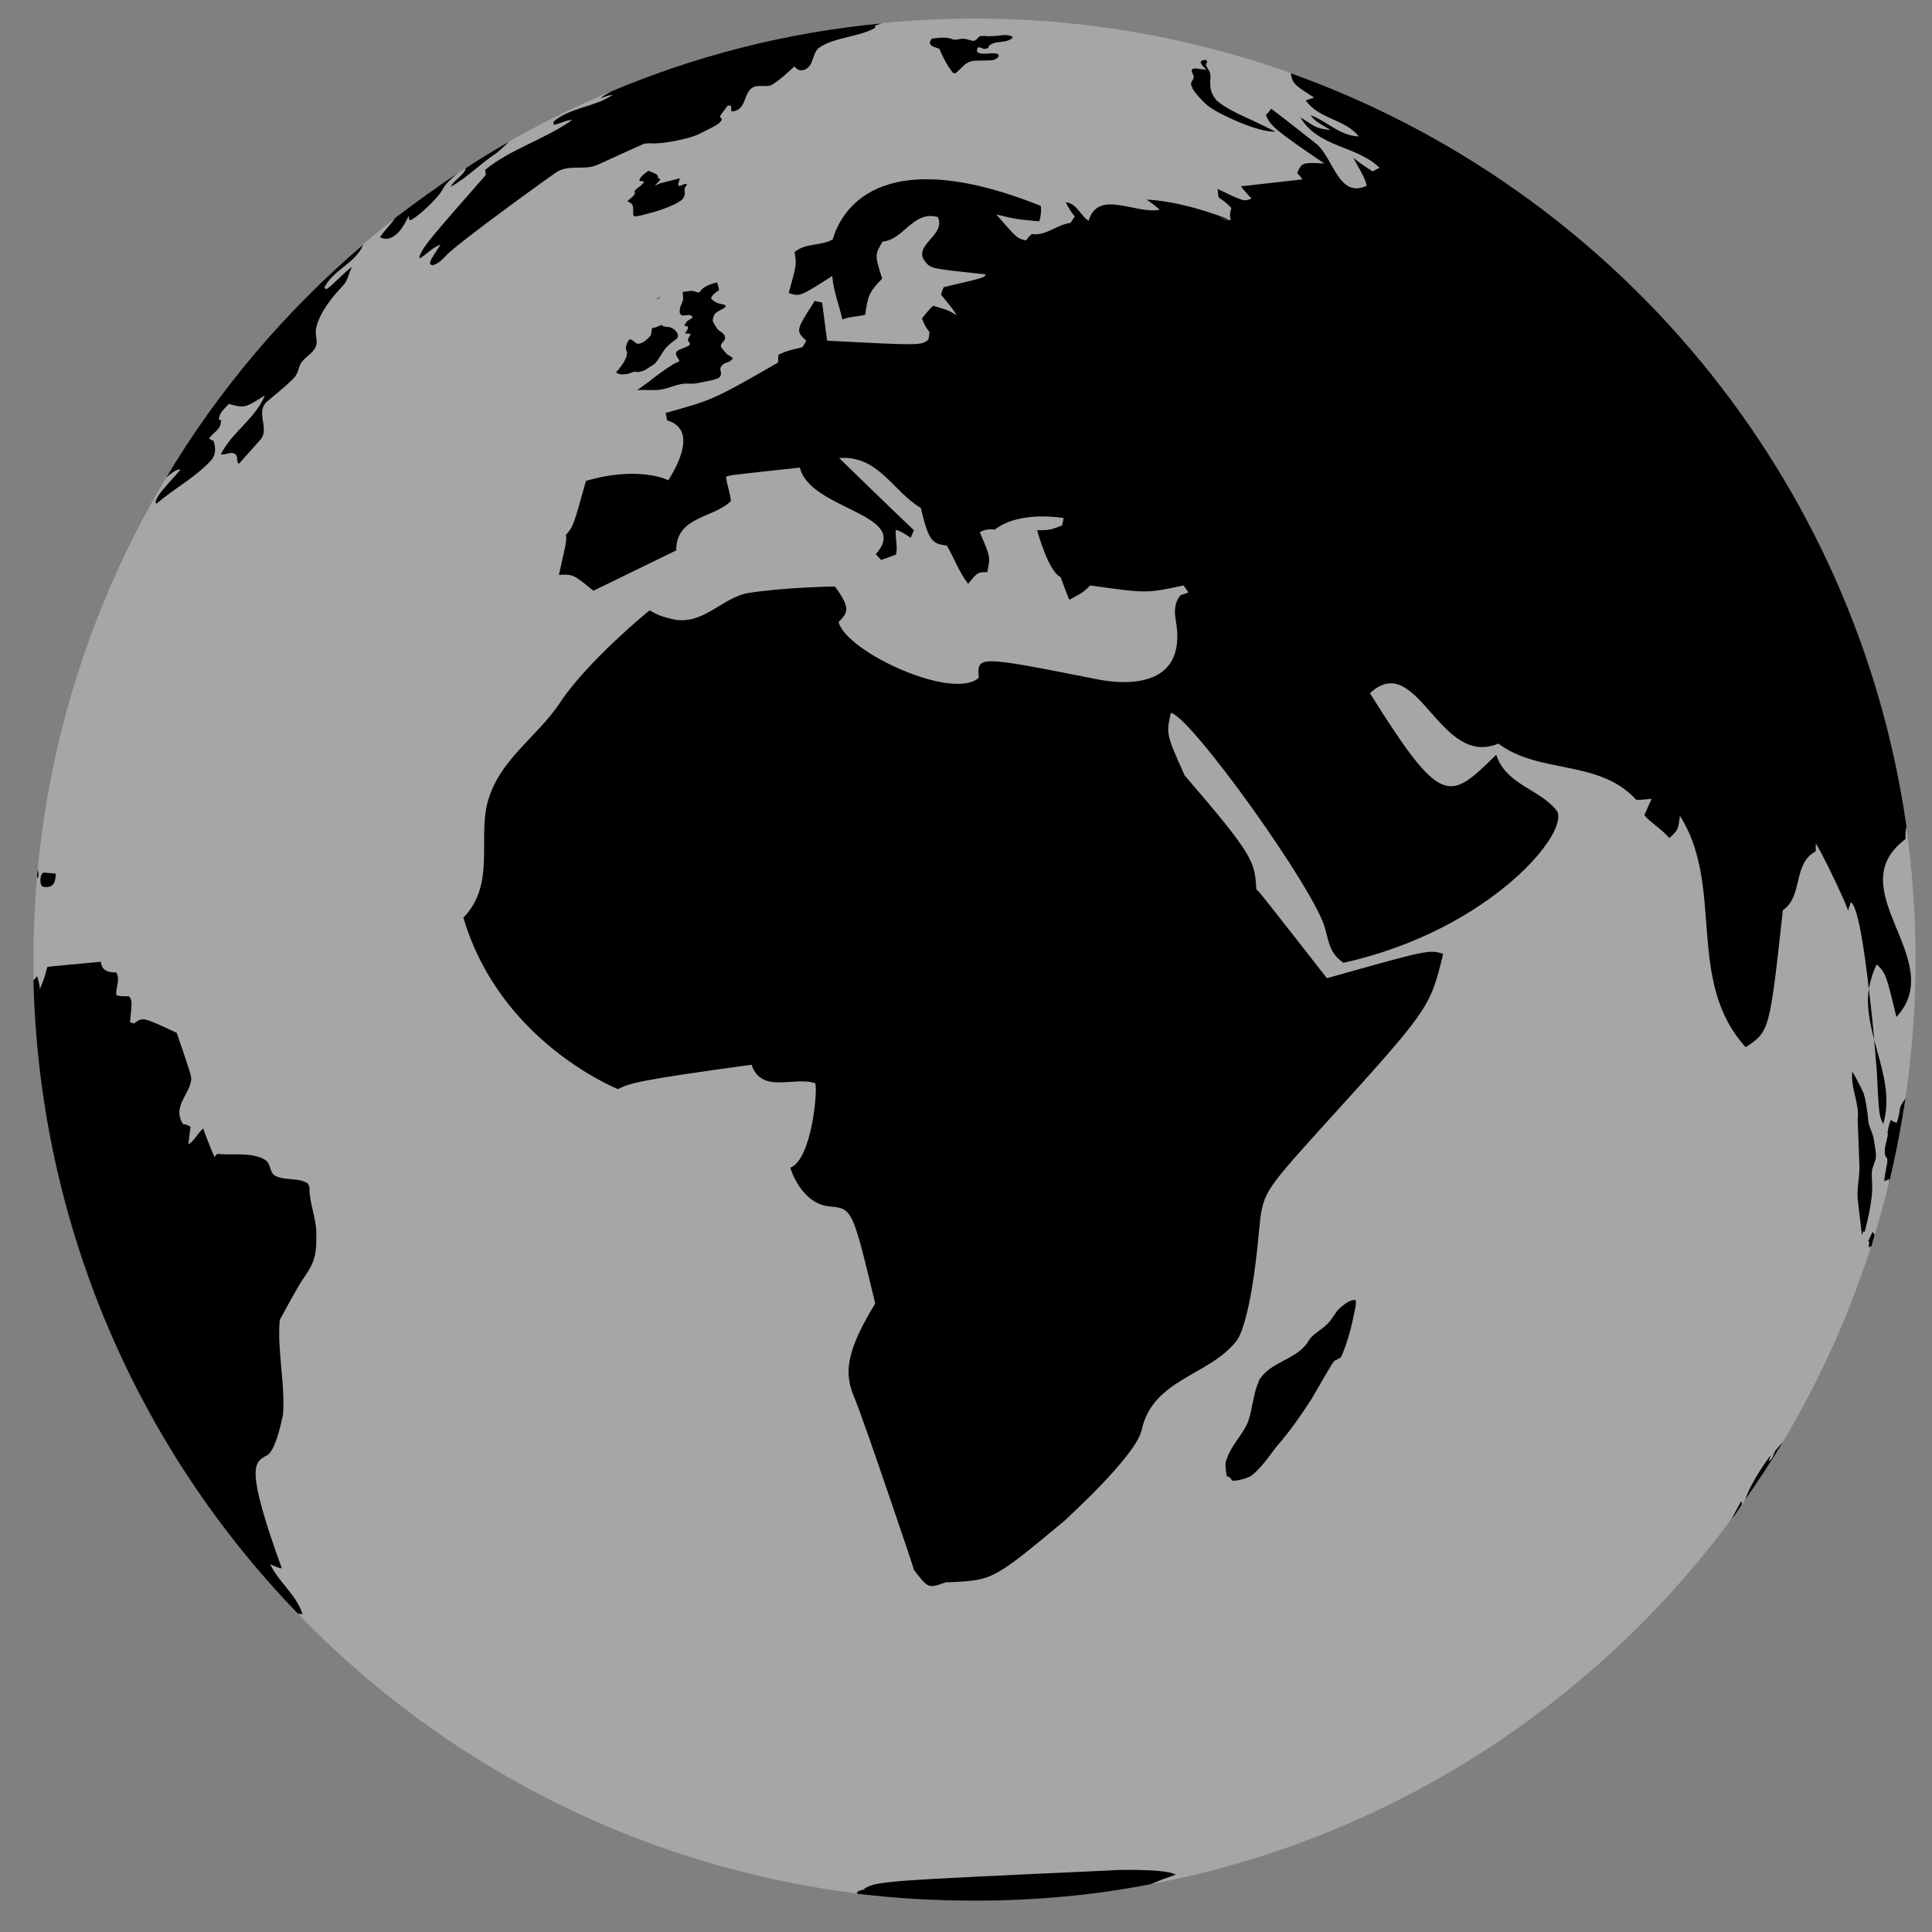 <svg version="1.2" xmlns="http://www.w3.org/2000/svg" viewBox="0 0 364 364" width="364" height="364">
	<rect x="0" y="0" width="364" height="364" fill="#808080" stroke="none"/>
	<title>vecteezyglobe-iconsbk0222</title>
	<style>
		.s0 { fill: #000000 } 
		.s1 { fill: #ffffff } 
		.s2 { opacity: .3;fill: #ffffff } 
	</style>
	<g id="_Artboards_">
	</g>
	<g id="BACKGROUND">
	</g>
	<g id="OBJECTS">
		<g id="&lt;Group&gt;">
			<g id="&lt;Group&gt;">
				<path id="&lt;Path&gt;" class="s2" d="m360.9 180.8c0 98-79.4 177.3-177.3 177.3-97.9 0-177.3-79.3-177.3-177.3 0-97.9 79.4-177.3 177.3-177.3 97.9 0 177.3 79.4 177.3 177.3z"/>
			</g>
			<g id="&lt;Group&gt;">
				<path id="&lt;Path&gt;" class="s0" d="m7.1 165.4c0.1 0 0.1-0.2 0.1-0.2 0.1-0.2 0.1-0.5-0.1-1.4q-0.1 0.8-0.1 1.6 0 0 0.1 0z"/>
				<path id="&lt;Path&gt;" class="s0" d="m7.8 166.8c0.4 0.6 1.7 0.2 1.7 0.2 0.2-0.1 0.8-0.4 0.9-1.4 0.1-0.3 0.1-0.6 0.1-1-0.7-0.1-1.4-0.1-2.2-0.2-0.8 0.1-0.8 1.9-0.5 2.4z"/>
				<path id="&lt;Path&gt;" class="s0" d="m10.5 164.6q0-0.1 0-0.2 0 0.1 0 0.2 0 0 0 0 0 0 0 0z"/>
				<path id="&lt;Path&gt;" class="s0" d="m10.4 164.3q0 0.1 0.1 0.1 0 0 0 0 0 0-0.1 0 0-0.1 0-0.1z"/>
				<path id="&lt;Path&gt;" class="s0" d="m118.2 37.9c1.1 0.6 1.1 0.6 1.1 2.2 0 0.9 0 0.9 3.7-0.1 1.8-0.5 4.8-1.6 5.6-2.5 0.2-0.2 0.3-0.6 0.3-0.6q0.1-0.1 0.1-0.2c0.1-0.3-0.1-0.7 0-1.1 0-0.4 0.4-0.6 0.4-0.9-0.1-0.1-0.3-0.1-0.7 0.1-0.3 0.1-0.7 0.3-0.8 0.2-0.1-0.1-0.2-0.1-0.1-0.2 0-0.4 0.2-0.8 0.3-1.2l-3.6 0.9c-0.3 0.1-0.7 0.3-1.1 0.5 0.3-0.5 0.8-0.7 1-1.2 0-0.1 0-0.1-0.4-0.2q0-0.1 0-0.1 0-0.1 0-0.1c-0.1-0.3-0.2-0.5-0.4-0.6 0 0-1.1-0.5-1.3-0.6q0 0-0.1 0c-0.5 0.2-1.5 1.1-1.7 1.6-0.2 0.4 0.5 0.3 0.8 0.4 0 0.2-0.1 0.3-0.2 0.4-0.4 0.5-1 0.8-1.4 1.2-0.2 0.3-0.2 0.3-0.1 0.5 0.1 0.3-0.3 0.7-1.4 1.6z"/>
				<path id="&lt;Path&gt;" class="s0" d="m31.3 90c1.2-1.1 2.2-1.7 2.7-1.5-4.1 4.6-4.1 4.6-4.7 6 0 0.2 0.1 0.3 0.2 0.4 3.3-2.9 7.3-4.9 10.3-8.2 0.3-0.4 1.2-1.4 0.4-3.7-0.2 0-0.6-0.2-0.8-0.4 0.8-1.2 2.4-1.7 2.2-3.5-0.1 0-0.3 0-0.4-0.1 0.3-1.2 0.3-1.2 1.9-2.9 3 0.8 3 0.8 6.8-1.6-1.8 4.4-6.2 6.9-8.3 11.1 0.9 0.2 1.8-0.6 2.6-0.1 0.8 0.4 0.2 1.4 0.8 1.9l4.1-4.6c1.8-2.2-1.2-5.3 1.4-7.3 0.1-0.1 4.9-4 5.2-4.7 0.4-0.7 0.4-0.7 0.6-1.4 0.1-0.3 0.2-0.6 0.3-0.8 0.7-1.3 2.3-1.9 2.9-3.3 0.4-1-0.1-2 0-3 0-0.3 0.3-3.3 4.5-7.8 0.6-0.7 0.9-1 1.1-1.3 0.5-0.9 0.7-1.9 1.2-2.9-1.8 1.3-3.1 3-4.8 4.2-0.1-0.1-0.3-0.2-0.4-0.3 1.6-3.2 5.3-4.4 7-7.4q0 0 0 0 0 0 0 0 0 0 0 0 0 0 0 0 0 0 0 0 0 0 0 0 0 0 0 0 0 0 0-0.1c0.1-0.1 0.2-0.3 0.3-0.6-14.6 12.5-27.2 27.3-37.1 43.9z"/>
				<path id="&lt;Path&gt;" class="s0" d="m57 304.1c-1.2-3.7-4.5-6-6.1-9.4 1.3 0.6 1.3 0.6 2.2 0.8-6.9-19.1-5.3-20-2.8-21.3 1.8-1 2.9-7.4 3-7.5 0.5-6-1.1-12-0.6-18 0 0 2.8-5.2 4.1-7.3 2.2-3.2 2.9-4.3 2.8-9 0-2.9-1.3-5.6-1.3-8.6 0-0.3-0.2-0.7-0.4-0.9-1.9-1.1-4.2-0.4-6.1-1.4-1.1-0.7-0.7-2.3-1.9-3-0.2-0.1-0.5-0.3-0.8-0.4-2.7-1-5.5-0.4-8.2-0.7-0.2 0.2-0.3 0.4-0.5 0.6 0 0-1.5-3.5-2.1-5.4-1.1 0.9-1.6 2.3-2.8 3 0.1-1 0.1-1 0.4-3.3-0.4-0.3-1-0.5-1.4-0.5-2.1-3.2 1.1-5.5 1.5-8.2 0.1-0.8 0.1-0.8-2.7-9-6.4-3-6.4-3-8-1.8-0.2 0-0.5-0.1-0.8-0.2 0.4-4.1 0.4-4.1-0.2-4.9-1.6 0-1.6 0-2.4-0.2-0.1-1.5 0.8-2.9 0-4.3-2.6 0.1-2.8-1.3-2.9-2-9.7 0.9-9.7 0.9-10.1 1-0.5 1.9-0.5 2-1.4 4.2 0-0.9-0.3-1.7-0.5-2.5q-0.3 0.4-0.7 0.8c1.1 46.3 19.8 88.3 49.8 119.3 0.3 0.1 0.6 0.1 0.9 0.1z"/>
				<path id="&lt;Path&gt;" class="s0" d="m117.8 70.5c0.5 0 0.9-0.2 1.4-0.4 0.4-0.1 0.8 0 1.2 0q0.1-0.1 0.3-0.1c0.3-0.1 0.7-0.2 0.9-0.3 0.2-0.2 1.7-1.1 1.8-1.2 0.8-0.9 1.3-2 2-2.9 0.4-0.4 0.7-0.7 0.8-0.8 0.5-0.4 1-0.7 1.4-1.1 0.5-0.8-0.6-2-1.7-2.1-0.4 0-1.2-0.1-1.2-0.4-1.2 0.5-1.2 0.5-1.8 0.6-0.2 0.4-0.1 0.9-0.3 1.4-0.4 0.5-1.2 1.2-1.5 1.3-0.9 0.5-1.2 0.2-1.6-0.1-0.4-0.4-0.6-0.5-1-0.4-0.8 1.3-0.6 1.9-0.4 2.2 0.2 0.8-0.5 2.3-2 3.9 0.2 0.4 1.1 0.5 1.7 0.4z"/>
				<path id="&lt;Path&gt;" class="s0" d="m124.4 55.9c-0.4 0.2-0.6 0.4-0.7 0.5 0.3-0.1 0.6-0.3 0.7-0.5q0 0 0 0z"/>
				<path id="&lt;Path&gt;" class="s0" d="m138 67.6c0.1-0.2-0.1-0.3-0.6-0.6-0.4-0.2-0.4-0.2-1.4-1.4-0.7-0.8 0.8-1.3 0.6-2.1-0.2-0.9-1.1-1-1.5-1.6-0.9-1.4-0.9-1.4-0.7-2.1 0.1-0.5 0.2-0.7 1-1.2 1.3-0.7 1.3-0.7 1.3-1 0 0 0-0.2-0.7-0.3-1-0.1-1.9-0.8-2-1.1-0.1-0.4 1.1-1.3 1.1-1.3 0.4-0.1 0.5-0.2 0-1.7q0 0 0 0 0.1 0 0.1 0 0 0 0 0 0 0 0 0 0 0 0 0 0 0 0 0 0 0 0 0 0 0 0 0 0 0-0.1 0c0 0-2.4 0.5-3.1 1.6-0.2 0.3-0.2 0.3-0.4 0.3-0.4 0-0.8-0.3-1.2-0.3-0.5 0-0.9 0.1-1.7 0.2-0.1 0.2-0.1 0.2 0 1 0.1 0.8-0.5 1.4-0.6 2.2 0 0.2-0.1 0.5 0 0.8 0.4 1.1 1.9-0.3 2.4 0.8-0.4 0.4-0.9 0.5-1.2 0.9 0 0-0.4 0.5-0.3 0.7 0.6 0.1 0.6 0.1 0.6 0.3 0.1 0.4-0.4 0.7-0.5 1.1 0.4 0.1 0.7 0 1 0.1 0 0.4-0.5 0.7-0.5 1.2 0.1 0.3 0.6 0.6 0.3 0.9-0.7 0.7-3.2 0.8-2.4 2.1 0.6 1 0.6 1 0.2 1.1-0.5 0.2-1.2 0.6-1.4 0.8-0.5 0.2-2.9 2-3.9 2.8-2.3 1.7-2.3 1.7-2.5 1.7 1.5-0.1 3.1 0.1 4.6-0.1 1.4-0.2 2.7-0.9 4.2-1.1 0.9-0.1 1.7 0.1 2.6-0.1 0 0 3.2-0.6 3.3-0.7 0.8-0.2 1.4-0.5 1.2-1.5-0.1-0.4-0.2-0.7 0.2-1.1 0.5-0.7 1.5-0.5 2-1.3z"/>
				<path id="&lt;Path&gt;" class="s0" d="m232.1 278.9c0.2 0.3 2.9-0.3 3.7-0.9 2.3-1.8 3.7-4.4 5.6-6.5 2.8-3.3 6.1-8.5 6.1-8.6 3.7-6.4 3.7-6.4 4.1-6.6 0.6-0.3 1.1-0.6 1.1-0.7 0 0 1.5-3 2.6-9 0.2-0.9 0.2-1.2 0.1-1.7-1.2 0-2 0.8-2.8 1.4-1.1 0.9-1.6 2.4-2.7 3.3-0.8 0.8-1.9 1.4-2.7 2.2q-0.1 0.1-0.2 0.2c-0.4 0.4-0.6 1-1 1.4-2.3 2.8-6.3 3.2-8.5 6.2 0 0-0.3 0.4-0.4 0.8-1 2.3-1.1 4.9-1.9 7.3-1 2.6-3.1 4.4-4 7-0.4 1-0.4 1-0.1 3.4 0.6 0.2 0.6 0.2 1 0.8z"/>
				<path id="&lt;Path&gt;" class="s0" d="m353 214.5c-0.2-1.2-0.9-2.2-1-3.3 0-0.1-0.2-2.4-0.7-4.6-0.1-0.1-0.1-0.3-0.1-0.4 0 0-0.8-1.9-2.2-4.3-0.4 3.1 1.4 6 1 9.1l0.3 8c0.2 2.3-0.5 4.6-0.3 6.9l0.8 6.8q0.1-0.4 0.3-0.8c0 0.1 0.1 0.2 0.2 0.2 0-0.1 1.7-5.8 1.4-9.3-0.1-2.2-0.1-2.2 0.5-3.9 0.3-0.7 0.4-1.1-0.2-4.4z"/>
				<path id="&lt;Path&gt;" class="s0" d="m224.7 16.7c0.2 0.5 1.8 2.4 3.1 3.4 2.2 1.6 9.4 4.9 12.5 4.7-1.2-0.6-1.8-0.9-4.1-2-2.9-1.3-5.6-2.6-7-3.9-1.2-1.4-1.2-2.5-1.2-3.8 0.1-0.3 0.1-0.7 0-1q0-0.2 0-0.3c-0.2-0.6-0.6-1-0.8-1.6 0-0.2 0.3-0.4 0.2-0.7-0.1-0.2-0.1-0.2-0.5-0.2-1 0.1-0.9 0.7 0.4 1.8-0.3 0-0.5 0-1.2-0.1-0.7-0.1-1.4-0.2-1.5 0.1-0.3 0.6 0.4 0.9 0.3 1.5 0 0.4-0.5 0.7-0.5 1.2 0 0.3 0.2 0.6 0.3 0.9z"/>
				<path id="&lt;Path&gt;" class="s0" d="m176.9 9.2q0 0 0 0 0 0 0 0 0 0 0 0 0 0 0 0z"/>
				<path id="&lt;Path&gt;" class="s0" d="m181.4 7.3c-0.7 0-1.5 0.4-2.2 0-0.3-0.1-0.6-0.2-1.6-0.2-0.7 0-1.4 0.1-2.1 0.2-0.3 0.6-0.4 0.8-0.2 1.1 0.5 0.6 1.3 0.5 1.8 0.9q-0.1 0-0.1-0.1c0.8 2.1 2.4 4.6 2.7 4.6 0.1 0 0.3 0 0.3 0 0.2-0.1 0.6-0.5 1-0.9 0.7-0.7 1.2-1.2 2.2-1.4 1.3-0.2 2.7 0 4-0.2 0.3-0.1 0.7-0.3 0.9-0.6 0.4-0.8-1.2-0.7-2.1-0.6-2.7 0.2-1.8-1-1.8-1.1 0.2-0.2 0.6 0 0.9 0.1 0.2 0.1 0.4 0.2 0.9 0 0.2 0 0.2-0.2 0.3-0.3 0-0.2 0.2-0.4 1-0.7 1.1-0.3 2.4-0.1 3.4-0.9 0 0 0.1-0.1 0.1-0.2-0.1-0.1-0.4-0.4-1.7-0.4-0.8 0.1-1.5 0.2-2.2 0.2-0.7 0.1-1.5-0.1-2.2 0-0.5 0.2-0.6 0.7-1 0.8-0.1 0.1-0.3 0.1-0.4 0.1-0.6-0.1-1.2-0.4-1.9-0.4z"/>
				<path id="&lt;Path&gt;" class="s0" d="m328.2 283q-0.1 0-0.2-0.1c-0.7 1.3-1.3 2.4-1.8 3.4q1-1.3 1.9-2.7c0 0 0-0.2 0.1-0.6z"/>
				<path id="&lt;Path&gt;" class="s0" d="m334.5 273.3c-0.4 0.6-0.4 1.6-1.3 2 0.4-0.9 0.4-0.9 0.4-1.1-0.1 0.1-3.6 4.7-4.8 8.4q0 0.1-0.1 0.1 3.8-5.4 7.2-11c-0.5 0.5-0.9 1-1.4 1.6z"/>
				<path id="&lt;Path&gt;" class="s0" d="m358 208.7c0 0-0.1 0.2-0.1 0.7-0.4 2.1-0.6 2.2-0.6 2.2-0.2-0.3-1-0.2-0.9-0.7-0.5 0.4-0.7 2.1-0.8 2.6q0 0 0.1 0c-0.1 1.5-1 3-0.4 4.5 0.2 0.1 0.5 0.2 0.1 1.9 0 0-0.4 2.2-0.4 2.7 0.1-0.1 0.2-0.2 0.3-0.2q0 0 0 0 0 0 0 0 0 0 0.1 0 0 0 0 0 0 0 0 0 0 0 0 0 0 0 0 0 0 0 0.1 0c0.1-0.1 0.1-0.1 0.3-0.3q0.1 0 0.1 0.1c0.1 0.2 0 0.4 0 0.7q1.9-7.9 3.1-16c-0.3 0.6-0.8 1.1-1 1.8z"/>
				<path id="&lt;Path&gt;" class="s0" d="m352.8 232.1c-0.1 0.2-0.1 0.2-0.2 0.4q-0.2 0.4-0.4 0.9c0 0.1-0.2 0.2-0.2 0.4 0.2 0.2 0.2 0.2 0.1 0.7 0 0.4 0 0.5 0.1 0.5q0 0 0 0 0 0 0 0 0 0 0 0 0 0 0 0 0 0 0 0 0 0 0 0 0 0 0 0 0 0 0 0c0.1 0 0.2-0.2 0.4-0.2q0.3-1.1 0.6-2.2-0.2-0.2-0.4-0.5z"/>
				<path id="&lt;Path&gt;" class="s0" d="m209.2 352.4c-43.8 2-43.8 2-46.5 3.5 0.1 0 0.3 0 0.5 0-1.4 0.3-1.4 0.3-1.8 0.7q0.1 0.1 0.2 0.2 10.8 1.3 22 1.3c11.3 0 22.4-1 33.2-3.1 2.1-0.9 2.4-1 4.7-1.8-1.8-1.2-12.2-0.9-12.3-0.8z"/>
				<path id="&lt;Path&gt;" class="s0" d="m141.3 16.9c1.3-1.4 3.1-0.1 4.4-1.1 1.8-1.2 2.4-1.9 4-3.3 0.8 1.2 1.9 0.6 2 0.6 1.8-0.9 1.2-3.3 2.9-4.3 3.2-1.9 7-1.8 10.2-3.5 0.1-0.1 0.1-0.4 0.1-0.5q0.7-0.2 1.2-0.4c-17.9 1.7-35 6.1-50.9 12.8-1.1 0.6-1.9 1.1-2 1.3 0.7-0.2 1.4-0.6 2.2-0.6-3.4 2.3-7.9 2.3-11.1 5 0 0.2 0 0.4 0 0.6 1.2-0.1 2.2-0.9 3.5-0.9-5.2 3.7-11.5 5.4-16.4 9.4 0 0.2 0.1 0.4 0.1 0.6q0 0 0 0 0 0 0 0 0 0 0 0 0 0 0 0 0 0 0 0 0 0 0 0 0 0 0 0c0 0 0 0 0 0.4-10.1 11.5-12.5 14.2-12.5 15.7 1.4-0.7 2.4-2.1 4-2.6-1.9 2.9-1.9 2.9-2 3.6 0.1 0.1 0.3 0.2 0.4 0.3 0.7-0.2 1.3-0.4 2.6-1.8 2-2.3 20.8-15.8 20.9-15.8 2.4-1.5 5.3-0.2 7.8-1.4 0 0 8.3-3.8 8.6-3.9 0.4-0.1 0.9-0.1 1.3-0.1 1.9 0.2 7.3-0.8 9.2-1.8 3.9-1.9 4-2.1 4.2-2.8-0.1-0.1-0.3-0.3-0.4-0.4 0.3-0.5 0.3-0.5 1.5-2.1 0.2 0 0.4 0 0.6 0 0 0.3 0.1 0.7 0.1 1.1 2.6-0.1 2.3-2.8 3.5-4.1z"/>
				<path id="&lt;Path&gt;" class="s0" d="m77.2 41.5c0.9-0.1 5.3-4 6.3-6 0.4-0.8 2-2.4 3.2-3.2q-6.3 4.2-12.3 8.8c-0.8 1.3-2 2.3-2.8 3.6 3.2 1.6 5.4-4.1 5.4-4.1 0 0.2 0 0.6 0.2 0.9z"/>
				<path id="&lt;Path&gt;" class="s0" d="m84.9 35.2c3.1-1.7 5.6-4.4 8.7-6.4 0 0 1.4-1.2 2.3-2.1q-4.6 2.6-9.1 5.6c0.4-0.3 0.7-0.5 1-0.5-0.7 1.4-2.2 2.1-2.9 3.4z"/>
				<path id="&lt;Compound Path&gt;" fill-rule="evenodd" class="s0" d="m309.8 153.6c0.4-0.9 0.9-2.1 1.4-3.1-0.9 0.1-2.1 0.2-2.9 0.2-7-7.7-18.3-4.8-26-10.6-11.2 4.7-15.2-17.8-24.2-9.5 13.6 21.7 14.9 20.3 23.8 11.6 1.8 5.6 8 6.4 11.3 10.4 3.1 3.7-12.2 22.6-40.1 28.8-2.3-1.7-2.6-3.1-3.4-6.3-1.6-7-25.3-40.1-29.1-40.8-0.9 4-0.9 4 2.6 11.8 13.2 15.3 13.2 16.3 13.5 21.5 0.4 0.2 0.4 0.2 13.3 16.7 19.2-5.4 19.2-5.4 21.9-4.6-2.5 10.3-2.5 10.3-23.3 33.2-10.7 11.9-10.7 11.9-11.4 19.1-1.5 16.5-3.8 20.2-4.3 20.7-5.1 6.5-15.7 7.1-17.8 16.7-1.1 5-14.3 16.8-14.4 17-13.6 11.3-13.6 11.3-21.7 11.7q0 0-0.1 0 0 0 0 0 0 0 0 0 0 0 0 0 0 0 0 0 0 0 0 0 0 0 0 0c0 0 0 0-0.7 0-3.3 1.2-3.3 1.2-6-2.3 0.1 0-9.5-28.3-11-31.9-1.6-3.9-3-7.5 3.7-18.3-4.3-17.9-4.3-17.9-8.6-18.3-5.4-0.5-7.4-7.2-7.4-7.3 4-1.5 5.2-14.5 4.7-15.9-3.9-1.4-10.1 2.1-12-3.5-22 3-22.9 3.5-25.2 4.6-5.3-2.3-23-11.7-29.1-32.3 6-6.2 2.8-14.4 4.5-21.5 2.1-8.3 9.6-12.6 13.9-19.3 5.2-7.7 16.6-17.1 16.7-17.1 1.6 0.9 1.8 1 4.1 1.6 5.9 1.5 9.5-4.1 14.6-4.9 7.3-1.1 16.1-1.2 16.2-1.2 3.1 4.2 2.4 4.9 0.7 6.7 1.4 5.6 21.5 14.9 26.4 10.5-0.3-4.2-0.3-4.2 22.4 0.3 4.1 0.8 17.2 2.4 14.7-11.3-0.6-3.3 1-4.6 1-4.6 0.4-0.1 1-0.3 1.4-0.5-0.3-0.4-0.6-0.9-0.9-1.3-7 1.5-7 1.5-17.6 0-1.2 1.2-1.2 1.2-3.9 2.7-0.2-0.3-0.2-0.3-1.7-4.3-2.3-1-4.4-8.8-4.4-8.8 2.4 0 2.6-0.1 4.7-0.9 0.1-0.4 0.2-1 0.3-1.4-0.1 0-8.3-1.5-13 2.2-0.9-0.2-2.1 0-2.8 0.5 2 4.6 2 4.6 1.4 7.5-1.8 0-1.8 0-3.6 2.2-1.7-2.2-2.6-4.8-4-7.2-2.6-0.4-3.4-0.5-4.9-7.1-5.2-3-8-10-15.4-9.4 0 0 11.5 11.2 14.1 13.6-0.2 0.4-0.4 0.9-0.6 1.4q0 0 0 0 0 0 0 0 0 0 0 0 0 0 0 0 0 0 0 0 0 0 0 0 0 0 0 0c0 0 0 0-0.2-0.1-0.7-0.5-1.7-1.1-2.6-1.4-0.2 1.6 0.4 3.2 0 4.7-0.8 0.3-2 0.7-2.8 1-0.3-0.3-0.7-0.8-1-1.1 6.9-7.6-12.4-8.3-14.3-16.3-13 1.4-13 1.4-13.9 1.7 0.1 1.5 0.8 3 0.9 4.6-3.3 3.3-10.3 2.8-10.3 9.3l-15.6 7.6c-3.8-3.1-3.8-3.1-6.5-3 1.5-6.6 1.5-6.6 1.3-7.5 1.4-1.6 1.4-1.6 3.8-10.2 8.8-2.6 14.5-0.7 15.5-0.1 0.6-1 6.2-9.4-0.2-11.3-0.1-0.4-0.2-0.9-0.3-1.4 9-2.5 9-2.5 21.2-9.5 0-0.5 0-1.1 0.1-1.5 1.6-0.7 1.6-0.7 4.5-1.4 0.2-0.3 0.5-0.8 0.7-1.2-2-1.9-2-1.9 1.6-7.5 0.4 0.1 1 0.2 1.4 0.3 0.9 7.1 0.9 7.1 1 7.2 17.6 0.9 17.6 0.9 19-0.2 0.1-0.4 0.2-1 0.2-1.5-0.6-0.6-1.1-1.7-1.4-2.5 0.6-0.8 1.4-1.7 2.1-2.4 3 0.9 3 0.9 4.4 1.8-0.4-0.8-0.4-0.8-2.9-3.9 0.1-0.4 0.3-1 0.5-1.4 7.7-1.8 7.7-1.8 7.9-2.4-10.3-1.1-10.3-1.1-11.3-2.3-2.7-3.2 3.9-5 2.3-8.5-4.7-1.3-6.4 4.3-10.4 4.6-1.5 2.5-1.5 2.5-0.1 7-2.6 2.6-2.7 3.5-3.2 6.8-1.4 0.4-2.9 0.3-4.3 0.9-0.6-2.8-1.7-5.4-1.9-8.2-6.1 3.9-6.1 3.9-8.2 3.2 1.5-5.4 1.5-5.4 1.1-7.7 2.1-1.8 5-1.1 7.2-2.4 1.3-4.6 8-18.8 39.2-6.3 0.1 0.9 0 2.1-0.3 2.9-4.4-0.4-4.4-0.4-8.1-1.3 3.9 4.5 3.9 4.5 5.6 4.9 0.3-0.4 0.7-0.9 1.1-1.2 2.7 0.4 4.7-1.8 7.3-2.1 0.2-0.3 0.5-0.8 0.8-1.2-0.6-0.7-1.3-1.8-1.7-2.7 2.2 0.3 2.7 2.5 4.3 3.5 1.8-6.1 9-1.1 13.4-2.1-0.7-0.6-1.7-1.4-2.5-1.9 5.9 0.3 12.5 2.5 15.9 3.9-0.3-0.7-0.1-1.7 0.1-2.3-0.6-0.7-1.6-1.5-2.4-2-0.1-0.4-0.1-1.1-0.2-1.6 5 2.4 5 2.4 6.4 1.8-0.6-0.6-1.5-1.6-2-2.3 11.5-1.3 11.5-1.3 11.6-1.3-0.3-0.4-0.7-0.9-1-1.2 0.9-2 0.9-2 5.1-1.8-9.9-6.7-10.1-7.2-11-9.1 0.3-0.3 0.7-0.8 1-1.2 0.1 0 6 4.6 8.5 6.6 3.2 2.6 4.2 10.4 9.5 7.9-0.4-1.9-1.7-3.5-2.5-5.3 0.9 0.8 0.9 0.8 3.6 2.6 0.4-0.2 0.9-0.5 1.3-0.7-4.3-4.2-11.6-3.8-14.9-9.5 3.2 2.1 3.2 2.1 5.7 2.4-2.9-1.7-2.9-1.7-3.8-2.8 3.1 1.1 5.5 3.9 9.1 4-2.6-3.3-7.5-3.2-10-6.8 0.5-0.1 1.1-0.4 1.6-0.5-3.7-2.4-4.1-2.6-4.4-4.6 61 21.8 106.6 76 116 142-0.2 0.5-0.2 1.1-0.2 2.3-12.7 9.5 8.2 22.8-1.7 33.5-2-8.2-2-8.2-3.7-9.9-0.8 1.5-1.2 3.1-1.5 4.6-0.9-7.8-2.1-15.7-3.4-16.3-0.2 0.5-0.4 1.1-0.5 1.6-0.9-2.7-5.3-11.6-6.1-12.7 0 0.4 0 1 0 1.5-4.4 2.3-2.3 8.4-6.2 11.1-2.5 22.8-2.5 22.8-7 25.8-11.4-12.5-3.9-30.3-12.4-43.6-0.3 2.6-0.4 2.8-2 4.2-1.4-1.7-3.3-2.7-4.7-4.3zm-77.9-112.1c-0.8-0.2-1.5-0.4-2.3-0.6 0.5 0.2 1 0.3 1.5 0.5 0.4 0.1 0.6 0.1 0.7 0.1q0 0 0.1 0 0 0 0 0z"/>
				<path id="&lt;Path&gt;" class="s0" d="m354.8 211.8c1.6-5.4-0.3-10.6-1.7-15.9 0.3 3.4 0.5 5.8 0.5 5.9 0.4 8.2 0.4 8.2 1.2 10z"/>
				<path id="&lt;Path&gt;" class="s0" d="m353.1 195.9c-0.2-2.7-0.6-6.2-1-9.6-0.5 3.2 0.2 6.4 1 9.6z"/>
			</g>
		</g>
	</g>
</svg>